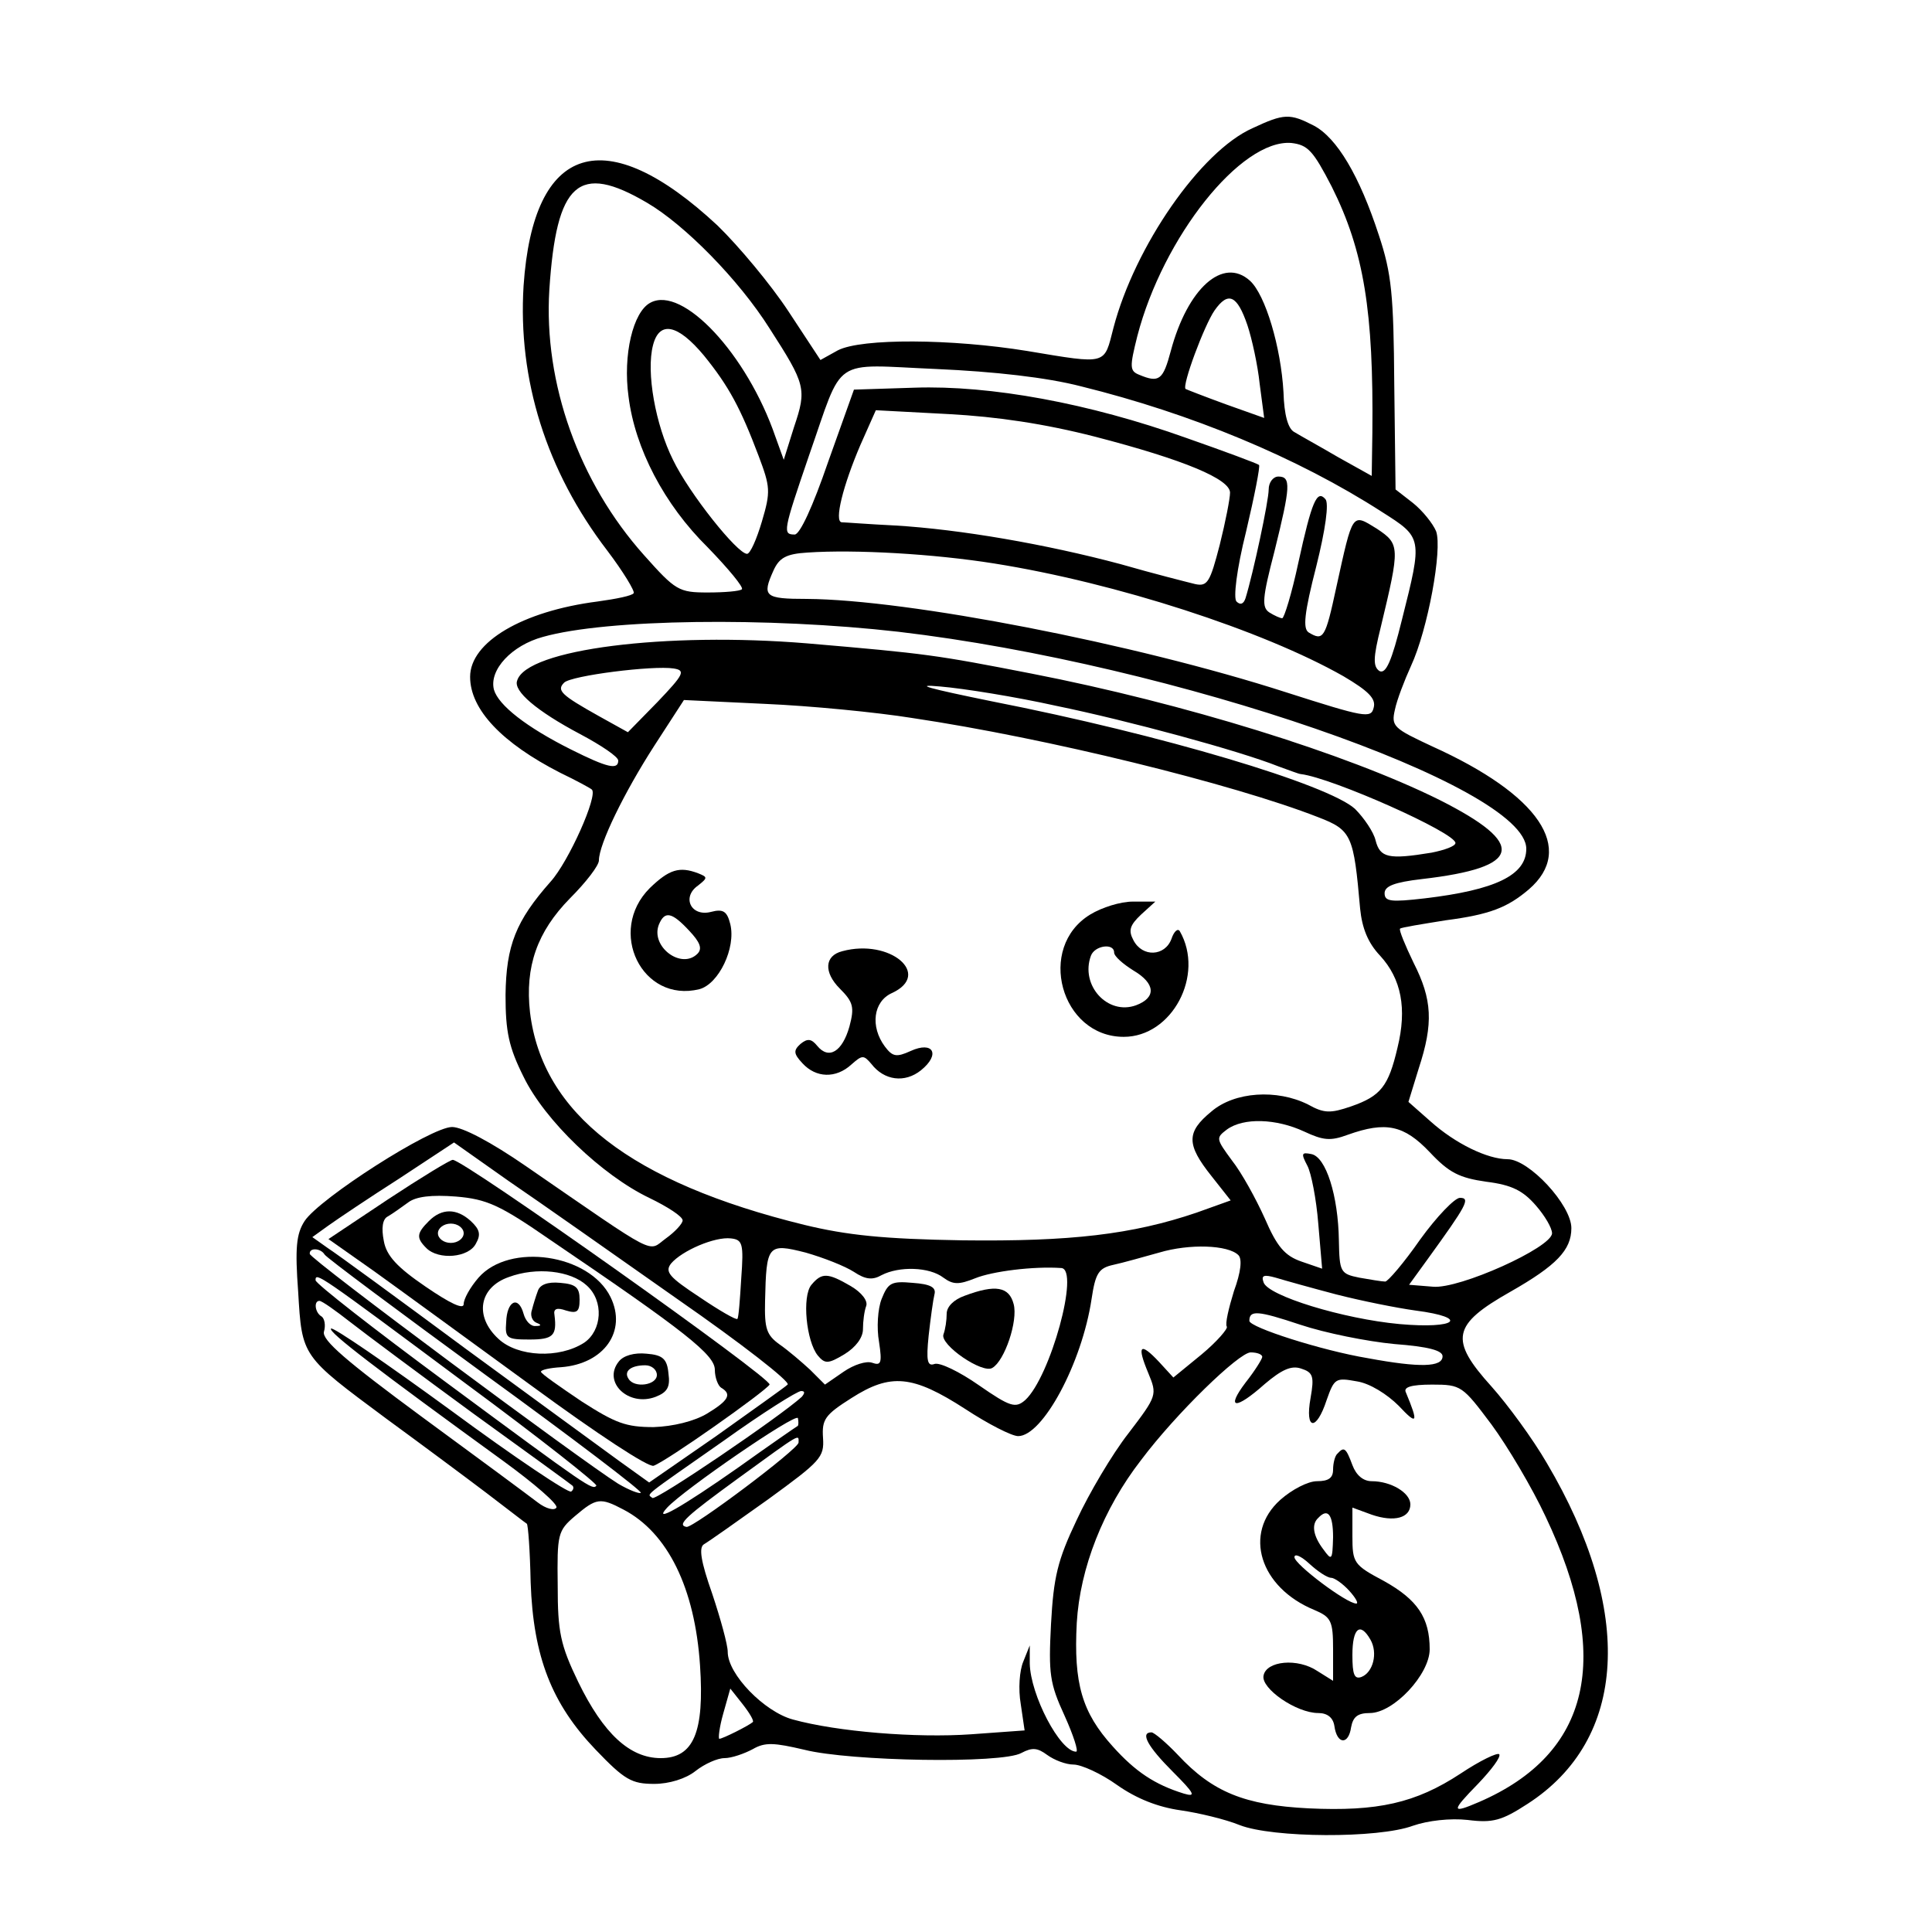 <svg version="1.0" xmlns="http://www.w3.org/2000/svg"
 width="300" height="300" viewBox="0 0 300 300"
 preserveAspectRatio="xMidYMid meet">
<g transform="translate(0,300) scale(0.1,-0.1)"
fill="#000000" stroke="none">
<path d="M1945 2801 c-81 -36 -183 -184 -216 -310 -15 -58 -8 -57 -134 -36
-117 19 -257 20 -294 1 l-27 -15 -50 76 c-27 41 -77 101 -110 133 -174 162
-286 128 -301 -94 -9 -145 35 -287 130 -411 25 -33 43 -63 41 -66 -2 -4 -27
-9 -56 -13 -117 -15 -198 -63 -198 -117 0 -51 50 -103 140 -149 25 -12 47 -24
49 -26 10 -9 -36 -112 -64 -143 -54 -61 -69 -99 -70 -176 0 -57 5 -81 28 -127
33 -68 122 -153 195 -188 29 -14 52 -29 52 -35 0 -5 -12 -18 -26 -28 -29 -21
-8 -32 -217 112 -55 38 -99 61 -115 61 -33 0 -206 -111 -229 -146 -13 -20 -15
-42 -10 -110 6 -101 5 -99 137 -197 52 -38 122 -90 155 -115 33 -25 61 -47 63
-48 2 -1 5 -42 6 -91 4 -116 33 -189 101 -260 45 -47 56 -53 91 -53 23 0 49 8
64 20 14 11 34 20 45 20 11 0 31 7 44 14 19 11 33 10 80 -1 71 -18 307 -22
337 -5 17 9 25 8 40 -3 11 -8 29 -15 41 -15 12 0 43 -14 68 -32 30 -21 63 -34
98 -39 28 -4 70 -14 92 -23 51 -20 215 -21 269 -1 23 8 58 12 85 9 39 -5 53
-1 93 25 155 100 166 299 30 529 -22 38 -61 91 -86 119 -66 73 -61 96 29 147
72 41 95 65 95 99 0 36 -66 107 -99 107 -31 0 -81 24 -120 59 l-34 30 16 52
c23 70 21 107 -8 164 -13 27 -23 51 -21 53 2 2 34 7 71 13 69 9 96 20 129 48
73 63 16 147 -150 222 -60 28 -64 31 -58 57 3 15 15 46 25 68 26 56 49 181 39
209 -5 12 -21 32 -36 44 l-27 21 -2 163 c-1 139 -4 172 -24 232 -30 92 -65
151 -101 170 -37 19 -46 19 -95 -4z m123 -91 c50 -100 65 -194 63 -382 l-1
-67 -52 29 c-29 17 -60 34 -68 39 -10 5 -16 27 -17 62 -4 70 -28 151 -52 173
-42 38 -97 -12 -123 -109 -12 -45 -18 -50 -49 -37 -15 6 -15 12 -3 60 40 154
161 306 239 300 26 -3 34 -12 63 -68z m-1063 -25 c58 -34 142 -119 190 -195
56 -87 58 -94 38 -153 l-16 -51 -13 36 c-44 128 -144 235 -194 208 -27 -14
-43 -81 -34 -146 10 -80 55 -167 123 -234 32 -33 56 -62 53 -65 -3 -3 -27 -5
-53 -5 -45 0 -50 3 -99 58 -101 113 -156 267 -147 412 11 167 45 198 152 135z
m932 -190 c7 -21 16 -62 19 -91 l7 -53 -59 21 c-33 12 -61 23 -63 24 -6 5 29
99 45 122 21 30 35 24 51 -23z m-844 -47 c39 -48 57 -82 85 -156 18 -48 19
-55 5 -102 -8 -27 -18 -50 -23 -50 -15 0 -90 94 -115 146 -27 54 -42 136 -31
178 10 39 39 32 79 -16z m586 -48 c170 -42 335 -110 467 -195 63 -40 63 -40
31 -167 -16 -65 -25 -85 -35 -80 -10 7 -10 20 2 68 30 125 30 129 -6 153 -39
24 -37 27 -63 -91 -17 -79 -20 -84 -43 -70 -9 6 -7 29 12 103 14 56 20 98 14
104 -13 15 -21 -3 -42 -99 -10 -47 -22 -86 -25 -86 -3 0 -12 4 -20 9 -12 8
-11 22 8 95 25 101 26 116 6 116 -8 0 -15 -9 -15 -20 0 -18 -24 -130 -36 -169
-3 -9 -8 -11 -14 -5 -5 5 0 49 15 109 13 55 22 101 20 103 -2 2 -53 21 -113
42 -151 54 -304 82 -422 78 l-94 -3 -40 -112 c-24 -70 -44 -113 -52 -113 -19
0 -18 5 22 122 55 157 33 142 198 135 90 -4 171 -13 225 -27z m21 -78 c139
-36 210 -66 210 -87 0 -9 -7 -45 -16 -81 -15 -58 -19 -65 -38 -61 -12 3 -64
16 -116 31 -116 31 -249 54 -350 60 -41 2 -79 5 -83 5 -12 1 2 57 29 120 l24
54 113 -6 c75 -4 149 -15 227 -35z m-156 -197 c189 -30 417 -104 542 -175 39
-23 51 -35 47 -49 -4 -17 -14 -15 -136 24 -236 76 -587 144 -744 145 -66 0
-70 4 -52 44 9 20 20 26 53 28 74 5 196 -2 290 -17z m-149 -106 c427 -50 975
-239 975 -337 0 -41 -48 -64 -158 -77 -52 -6 -62 -5 -62 8 0 11 15 17 58 22
156 18 164 54 27 123 -145 72 -397 150 -633 196 -149 29 -162 31 -349 47 -218
18 -436 -9 -450 -58 -6 -16 30 -47 98 -83 32 -17 59 -35 59 -41 0 -15 -17 -11
-73 17 -70 35 -113 69 -120 93 -8 31 28 69 76 82 99 28 350 31 552 8z m-374
-109 l-46 -47 -45 25 c-59 33 -66 40 -54 52 11 11 138 27 170 22 19 -3 16 -9
-25 -52z m619 -6 c112 -23 285 -70 345 -94 17 -6 32 -12 35 -12 49 -6 240 -91
240 -107 0 -5 -17 -11 -37 -15 -67 -11 -80 -8 -87 19 -3 13 -18 35 -32 49 -42
38 -299 115 -564 167 -98 20 -124 27 -80 23 36 -3 117 -16 180 -30z m-223 -19
c208 -31 497 -102 630 -154 52 -20 55 -28 65 -142 3 -30 12 -53 31 -73 33 -36
42 -82 27 -143 -14 -60 -26 -75 -72 -91 -32 -11 -42 -11 -67 3 -48 24 -114 20
-150 -11 -39 -32 -39 -51 0 -100 l30 -38 -53 -19 c-100 -34 -196 -45 -363 -43
-123 2 -180 8 -246 24 -269 66 -407 173 -426 330 -8 71 11 125 62 177 25 25
45 51 45 59 0 25 39 105 86 178 l46 71 126 -6 c70 -3 173 -13 229 -22z m608
-642 c30 -14 41 -15 68 -5 59 21 87 15 127 -27 30 -32 46 -40 88 -46 40 -5 57
-14 77 -37 14 -16 25 -35 25 -43 0 -22 -144 -87 -185 -83 l-37 3 29 40 c60 83
67 95 50 95 -8 0 -36 -29 -62 -65 -25 -36 -50 -65 -54 -65 -5 0 -23 3 -40 6
-30 6 -31 9 -32 58 -1 69 -20 130 -43 134 -15 3 -16 1 -6 -18 6 -11 14 -52 17
-90 l6 -70 -32 11 c-26 9 -38 23 -57 67 -14 31 -36 71 -51 90 -25 34 -25 35
-8 48 26 19 77 17 120 -3z m-972 -261 c98 -68 175 -128 170 -132 -4 -4 -55
-40 -111 -80 l-104 -72 -46 33 c-26 19 -133 97 -238 174 -104 77 -201 148
-215 157 l-24 17 25 18 c14 10 63 43 110 73 l85 56 85 -60 c47 -32 165 -115
263 -184z m98 33 c-2 -33 -4 -61 -6 -63 -2 -2 -28 13 -59 34 -47 31 -54 39
-44 52 17 20 68 42 93 39 18 -2 20 -8 16 -62z m175 10 c18 -12 29 -13 43 -5
27 14 74 13 96 -4 15 -11 24 -11 49 -1 27 11 91 19 134 16 29 -2 -17 -169 -56
-205 -15 -13 -23 -11 -72 23 -30 21 -61 36 -69 33 -11 -4 -13 5 -9 44 3 27 7
56 9 64 3 11 -6 16 -34 18 -33 3 -38 0 -48 -25 -6 -15 -8 -45 -4 -67 5 -33 3
-37 -11 -32 -9 3 -28 -3 -44 -14 l-29 -20 -23 23 c-13 12 -34 30 -47 39 -21
15 -24 25 -23 68 2 87 4 90 63 75 28 -8 61 -21 75 -30z m597 26 c6 -6 4 -26
-7 -56 -8 -26 -14 -51 -11 -55 2 -3 -15 -23 -39 -43 l-44 -36 -22 24 c-30 32
-35 26 -17 -17 14 -34 14 -35 -31 -94 -25 -32 -61 -93 -80 -134 -30 -63 -36
-89 -40 -162 -4 -77 -2 -92 21 -142 14 -31 22 -56 18 -56 -25 0 -71 88 -72
137 l0 28 -10 -25 c-6 -14 -8 -43 -4 -66 l6 -41 -83 -6 c-86 -6 -208 4 -277
23 -44 12 -101 70 -101 105 0 11 -11 51 -24 90 -18 51 -21 72 -13 77 7 4 51
35 100 70 81 59 87 65 85 95 -2 29 3 36 44 62 61 39 95 36 177 -17 35 -23 72
-42 82 -42 38 0 99 113 114 213 6 40 11 48 34 53 14 3 46 12 71 19 47 14 107
12 123 -4z m-1419 1 c3 -5 116 -89 250 -187 135 -98 244 -181 241 -183 -2 -2
-18 4 -35 14 -56 35 -479 349 -479 357 -1 10 17 9 23 -1z m220 -201 c114 -84
205 -156 202 -158 -6 -7 -11 -4 -234 161 -111 82 -202 153 -202 158 0 13 3 11
234 -161z m1351 139 c39 -10 94 -21 123 -25 85 -11 64 -29 -25 -21 -87 8 -205
44 -211 65 -4 11 1 12 19 7 13 -4 56 -16 94 -26z m-1531 -43 c23 -18 109 -82
191 -142 83 -60 152 -110 154 -112 2 -2 2 -6 -2 -9 -3 -4 -88 53 -187 126
-100 73 -183 130 -186 127 -5 -5 71 -63 268 -206 48 -35 85 -67 82 -72 -3 -5
-16 -2 -29 8 -13 10 -94 70 -180 133 -118 87 -155 119 -152 132 3 10 1 21 -4
24 -10 6 -12 24 -3 24 4 0 25 -15 48 -33z m1621 -34 c53 -4 75 -10 75 -19 0
-17 -35 -18 -116 -3 -72 12 -184 48 -184 58 0 17 13 16 79 -6 39 -13 104 -26
146 -30z m-205 -20 c0 -3 -11 -21 -26 -40 -31 -41 -16 -43 30 -2 26 22 41 29
56 24 19 -6 21 -12 15 -46 -9 -50 9 -52 25 -3 12 34 14 35 47 29 20 -3 47 -20
65 -38 29 -31 31 -27 11 21 -4 8 8 12 41 12 45 0 47 -2 92 -62 25 -34 63 -98
84 -143 104 -219 70 -368 -103 -443 -44 -19 -44 -15 -2 28 21 22 36 42 33 46
-3 3 -30 -10 -60 -30 -70 -46 -129 -59 -236 -54 -99 5 -149 25 -203 83 -18 19
-37 35 -41 35 -18 0 -6 -22 33 -61 34 -34 37 -40 17 -34 -45 14 -75 34 -110
73 -48 53 -61 98 -56 192 5 85 41 177 100 253 54 72 152 167 170 167 10 0 18
-3 18 -7z m-715 -62 c-34 -31 -227 -162 -232 -157 -8 7 -19 -2 111 89 60 43
114 77 120 77 6 0 6 -3 1 -9z m-6 -45 c-2 -1 -44 -30 -93 -65 -87 -61 -134
-88 -110 -62 26 28 199 147 203 139 1 -5 1 -10 0 -12z m1 -26 c0 -10 -164
-133 -174 -131 -16 3 0 17 81 76 99 72 93 68 93 55z m-272 -104 c69 -36 111
-122 119 -242 7 -104 -10 -144 -61 -144 -48 0 -89 38 -128 118 -28 58 -32 78
-32 150 -1 80 0 85 27 108 33 28 39 29 75 10z m201 -330 c-7 -6 -47 -26 -52
-26 -2 0 0 18 6 39 l11 39 19 -24 c11 -14 18 -26 16 -28z"/>
<path d="M1009 1621 c-67 -67 -12 -179 77 -157 30 8 57 64 48 101 -5 20 -11
24 -30 19 -31 -8 -46 23 -20 41 15 12 15 13 0 19 -29 11 -45 6 -75 -23z m61
-66 c17 -18 21 -28 13 -36 -25 -25 -73 11 -60 45 9 22 20 20 47 -9z"/>
<path d="M1693 1580 c-84 -51 -46 -190 52 -190 75 0 126 96 87 164 -3 5 -9 0
-13 -12 -10 -27 -45 -29 -59 -2 -8 15 -6 23 12 40 l22 20 -35 0 c-19 0 -48 -9
-66 -20z m37 -59 c0 -6 14 -18 30 -28 34 -20 36 -42 4 -54 -44 -16 -87 31 -70
77 6 16 36 20 36 5z"/>
<path d="M1308 1523 c-28 -7 -29 -33 -4 -58 21 -21 23 -29 15 -59 -11 -39 -32
-52 -50 -30 -9 11 -15 12 -26 3 -11 -10 -11 -15 3 -30 21 -23 52 -24 76 -2 17
15 19 15 31 1 20 -26 52 -30 77 -10 31 25 19 46 -16 30 -22 -10 -28 -9 -40 7
-23 31 -18 70 11 83 63 29 -3 85 -77 65z"/>
<path d="M603 1138 l-93 -62 71 -50 c39 -28 150 -109 246 -179 101 -74 180
-126 188 -123 20 7 173 115 180 126 5 9 -476 350 -492 349 -4 0 -50 -28 -100
-61z m251 -63 c211 -143 256 -179 256 -202 0 -12 5 -25 10 -28 17 -10 11 -20
-22 -40 -20 -12 -53 -20 -83 -21 -43 0 -59 6 -112 40 -34 23 -63 43 -63 46 0
3 14 6 31 7 67 5 103 56 77 109 -33 67 -157 85 -205 30 -13 -15 -23 -33 -23
-41 0 -9 -21 1 -59 27 -44 30 -61 48 -65 71 -4 20 -2 34 6 38 7 4 21 14 32 22
12 9 36 12 74 9 48 -4 68 -13 146 -67z m57 -71 c27 -24 24 -70 -4 -89 -39 -25
-103 -22 -133 6 -38 35 -30 80 16 96 43 16 96 10 121 -13z"/>
<path d="M666 1104 c-19 -19 -20 -26 -4 -42 19 -19 66 -15 77 7 8 14 6 22 -8
35 -22 20 -45 20 -65 0z m54 -19 c0 -8 -9 -15 -20 -15 -11 0 -20 7 -20 15 0 8
9 15 20 15 11 0 20 -7 20 -15z"/>
<path d="M961 886 c-26 -32 15 -71 57 -55 18 7 23 15 20 36 -2 23 -9 29 -34
31 -19 2 -36 -3 -43 -12z m59 -21 c0 -16 -35 -21 -44 -6 -8 12 4 21 26 21 10
0 18 -7 18 -15z"/>
<path d="M835 995 c-3 -8 -7 -21 -9 -29 -3 -8 0 -17 7 -20 8 -3 8 -5 -1 -5 -8
-1 -16 8 -19 19 -8 29 -26 20 -27 -13 -2 -25 1 -27 36 -27 37 0 43 6 39 38 -2
10 4 12 18 7 17 -5 21 -2 21 17 0 19 -6 24 -30 26 -20 2 -32 -3 -35 -13z"/>
<path d="M1260 1005 c-15 -18 -8 -88 10 -110 11 -13 16 -13 41 2 18 11 29 26
29 39 0 12 2 28 5 36 3 8 -7 21 -24 31 -36 21 -45 21 -61 2z"/>
<path d="M1498 988 c-17 -6 -28 -17 -28 -28 0 -10 -2 -24 -5 -32 -6 -16 61
-62 76 -52 19 11 40 73 33 99 -7 27 -28 31 -76 13z"/>
<path d="M2077 743 c-4 -3 -7 -15 -7 -25 0 -13 -7 -18 -25 -18 -14 0 -39 -13
-57 -29 -58 -52 -32 -136 53 -171 26 -11 29 -17 29 -61 l0 -49 -24 15 c-31 21
-80 16 -84 -7 -4 -20 51 -58 85 -58 14 0 23 -7 25 -20 4 -29 22 -30 26 -2 3
16 10 22 29 22 37 0 93 60 93 99 0 49 -19 77 -71 106 -47 25 -49 28 -49 70 l0
44 30 -11 c35 -12 60 -5 60 16 0 18 -30 36 -60 36 -13 0 -24 9 -30 25 -10 27
-13 29 -23 18z m-7 -130 c-1 -36 -2 -37 -15 -19 -16 21 -19 39 -8 49 15 16 23
5 23 -30z m-3 -63 c5 0 18 -9 28 -20 10 -11 15 -20 11 -20 -15 0 -96 61 -96
72 0 6 10 2 23 -10 13 -12 28 -22 34 -22z m61 -96 c12 -21 4 -51 -14 -58 -11
-4 -14 4 -14 34 0 42 12 52 28 24z"/>
</g>
</svg>
